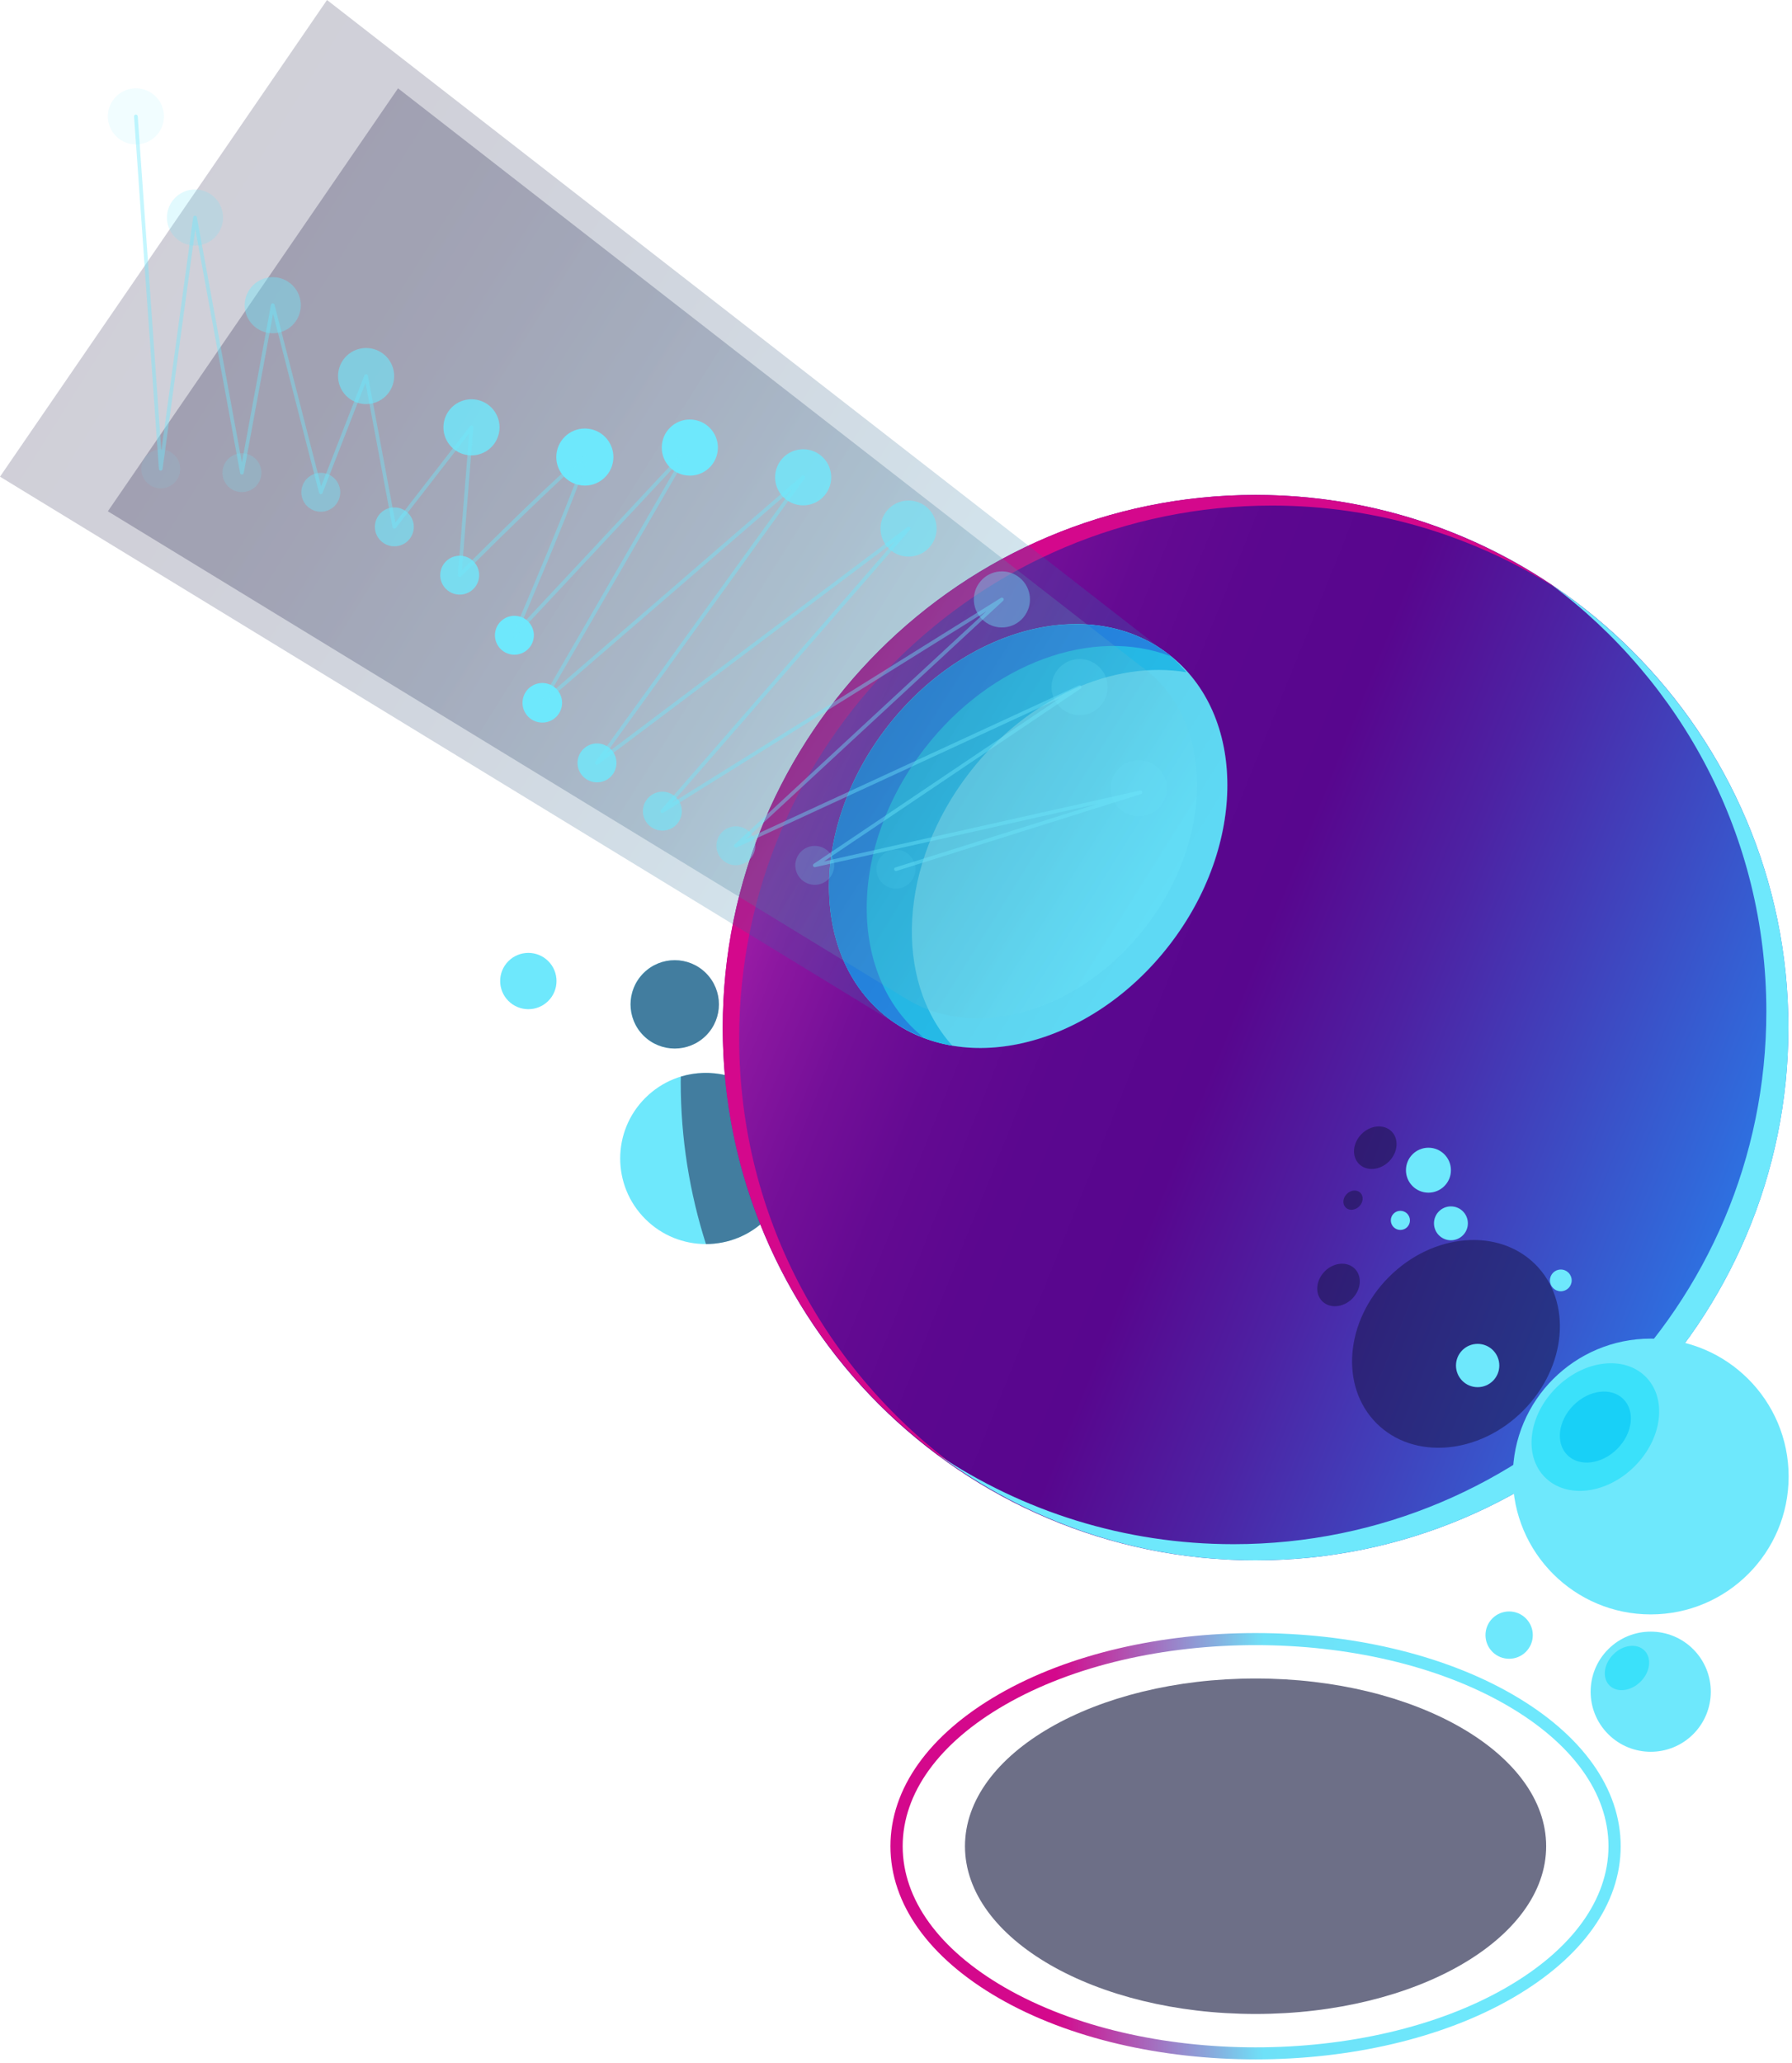 <svg width="212" height="244" viewBox="0 0 212 244" fill="none" xmlns="http://www.w3.org/2000/svg">
<path d="M90.662 129.843C94.617 133.796 94.617 140.206 90.662 144.159C86.707 148.112 80.293 148.112 76.338 144.159C72.382 140.206 72.382 133.796 76.338 129.843C80.293 125.89 86.707 125.89 90.662 129.843Z" fill="#6EE8FC"/>
<path opacity="0.5" d="M83.518 147.124C86.104 147.119 88.689 146.132 90.662 144.159C94.617 140.206 94.617 133.796 90.662 129.843C87.924 127.107 84.01 126.267 80.548 127.318C80.546 127.527 80.532 127.732 80.532 127.941C80.532 134.632 81.585 141.075 83.518 147.124Z" fill="#161242"/>
<path d="M83.507 115.082C85.549 117.123 85.549 120.429 83.507 122.469C81.467 124.508 78.157 124.508 76.117 122.469C74.077 120.43 74.077 117.123 76.117 115.082C78.156 113.041 81.465 113.041 83.507 115.082Z" fill="#6EE8FC"/>
<path opacity="0.5" d="M83.526 115.082C85.566 117.123 85.566 120.429 83.526 122.469C81.484 124.508 78.176 124.508 76.134 122.469C74.091 120.43 74.091 117.123 76.134 115.082C78.176 113.041 81.484 113.041 83.526 115.082Z" fill="#161242"/>
<path d="M64.862 113.663C66.163 114.964 66.163 117.072 64.862 118.372C63.56 119.673 61.45 119.673 60.148 118.372C58.846 117.071 58.846 114.962 60.148 113.663C61.45 112.364 63.56 112.364 64.862 113.663Z" fill="#6EE8FC"/>
<path d="M148.538 184.525C183.351 184.525 211.572 156.32 211.572 121.528C211.572 86.735 183.351 58.53 148.538 58.53C113.726 58.53 85.504 86.735 85.504 121.528C85.504 156.32 113.726 184.525 148.538 184.525Z" fill="url(#paint0_linear_31_12716)"/>
<path opacity="0.6" d="M148.538 238.171C167.525 238.171 182.916 229.29 182.916 218.335C182.916 207.38 167.525 198.498 148.538 198.498C129.552 198.498 114.16 207.38 114.16 218.335C114.16 229.29 129.552 238.171 148.538 238.171Z" fill="#0C0F38"/>
<path d="M148.539 243.543C137.533 243.543 126.525 241.125 118.145 236.29C109.889 231.525 105.342 225.149 105.342 218.333C105.342 211.519 109.887 205.141 118.143 200.377C134.901 190.705 162.171 190.707 178.931 200.378C187.187 205.143 191.732 211.517 191.732 218.335C191.732 225.151 187.187 231.525 178.931 236.29C170.552 241.125 159.546 243.543 148.539 243.543ZM148.537 194.551C137.79 194.551 127.047 196.91 118.867 201.631C111.078 206.126 106.79 212.057 106.79 218.335C106.79 224.613 111.08 230.544 118.869 235.039C135.232 244.48 161.851 244.48 178.21 235.039C186.001 230.544 190.289 224.613 190.289 218.337C190.289 212.059 186.001 206.127 178.21 201.633C170.028 196.913 159.281 194.551 148.537 194.551Z" fill="url(#paint1_linear_31_12716)"/>
<path d="M87.447 122.786C87.447 87.993 115.668 59.788 150.481 59.788C162.954 59.788 174.548 63.457 184.335 69.704C174.164 62.674 161.842 58.532 148.539 58.532C113.726 58.532 85.503 86.737 85.503 121.529C85.503 143.859 97.159 163.425 114.688 174.614C98.241 163.245 87.447 144.284 87.447 122.786Z" fill="#D4088C"/>
<path d="M183.514 69.127C198.934 80.611 208.966 98.919 208.966 119.617C208.966 154.41 180.744 182.615 145.932 182.615C132.989 182.615 120.966 178.705 110.957 172.019C121.458 179.84 134.434 184.525 148.539 184.525C183.351 184.525 211.573 156.32 211.573 121.528C211.573 99.67 200.426 80.425 183.514 69.127Z" fill="#6EE8FC"/>
<path d="M138.331 111.772C147.514 99.907 147.484 84.511 138.265 77.385C129.046 70.258 114.129 74.1 104.946 85.965C95.764 97.83 95.794 113.225 105.013 120.352C114.232 127.478 129.149 123.637 138.331 111.772Z" fill="#6DE0F6"/>
<path d="M114.69 91.369C121.62 82.414 131.814 78.047 140.363 79.501C139.705 78.772 139.07 78.022 138.275 77.407C129.057 70.28 114.139 74.12 104.955 85.985C95.773 97.849 95.802 113.245 105.021 120.371C107.282 122.119 109.89 123.19 112.667 123.661C105.692 115.925 106.3 102.209 114.69 91.369Z" fill="#25BFEC"/>
<path d="M109.39 88.503C117.278 78.311 129.376 74.095 138.481 77.611C138.404 77.55 138.354 77.466 138.277 77.407C129.06 70.28 114.141 74.12 104.958 85.985C95.776 97.849 95.805 113.245 105.024 120.371C106.326 121.376 107.758 122.108 109.253 122.686C100.264 115.48 100.284 100.267 109.39 88.503Z" fill="#267FE5"/>
<path opacity="0.5" d="M180.173 166.848C174.982 172.036 167.227 172.693 162.85 168.32C158.473 163.946 159.132 156.195 164.323 151.007C169.514 145.819 177.269 145.162 181.646 149.535C186.022 153.909 185.364 161.66 180.173 166.848Z" fill="#161242"/>
<path opacity="0.5" d="M164.326 137.349C163.263 138.41 161.676 138.546 160.778 137.651C159.882 136.755 160.016 135.168 161.08 134.105C162.142 133.044 163.73 132.908 164.628 133.803C165.524 134.7 165.388 136.287 164.326 137.349Z" fill="#161242"/>
<path opacity="0.5" d="M159.972 153.582C161.035 152.52 161.171 150.933 160.275 150.037C159.379 149.142 157.791 149.277 156.728 150.339C155.665 151.401 155.53 152.988 156.426 153.884C157.322 154.779 158.91 154.644 159.972 153.582Z" fill="#161242"/>
<path opacity="0.5" d="M160.801 142.665C160.32 143.146 159.601 143.207 159.195 142.801C158.79 142.395 158.85 141.677 159.331 141.196C159.812 140.715 160.531 140.655 160.937 141.06C161.343 141.466 161.282 142.184 160.801 142.665Z" fill="#161242"/>
<path d="M177.373 161.486C177.373 162.9 176.227 164.047 174.81 164.047C173.396 164.047 172.248 162.902 172.248 161.486C172.248 160.073 173.394 158.926 174.81 158.926C176.227 158.927 177.373 160.073 177.373 161.486Z" fill="#6EE8FC"/>
<path d="M185.937 151.42C185.937 152.129 185.361 152.707 184.649 152.707C183.939 152.707 183.362 152.131 183.362 151.42C183.362 150.709 183.938 150.133 184.649 150.133C185.361 150.135 185.937 150.711 185.937 151.42Z" fill="#6EE8FC"/>
<path d="M171.65 138.387C171.65 139.856 170.46 141.046 168.99 141.046C167.52 141.046 166.329 139.856 166.329 138.387C166.329 136.918 167.52 135.728 168.99 135.728C170.46 135.728 171.65 136.918 171.65 138.387Z" fill="#6EE8FC"/>
<path d="M166.802 144.322C166.802 144.947 166.296 145.453 165.67 145.453C165.045 145.453 164.539 144.947 164.539 144.322C164.539 143.696 165.045 143.191 165.67 143.191C166.294 143.191 166.802 143.698 166.802 144.322Z" fill="#6EE8FC"/>
<path d="M171.649 146.674C172.757 146.674 173.654 145.777 173.654 144.67C173.654 143.564 172.757 142.667 171.649 142.667C170.542 142.667 169.645 143.564 169.645 144.67C169.645 145.777 170.542 146.674 171.649 146.674Z" fill="#6EE8FC"/>
<path d="M195.285 190.92C204.296 190.92 211.602 183.619 211.602 174.613C211.602 165.606 204.296 158.306 195.285 158.306C186.274 158.306 178.969 165.606 178.969 174.613C178.969 183.619 186.274 190.92 195.285 190.92Z" fill="#6EE8FC"/>
<path d="M193.381 173.406C190.093 176.693 185.347 177.279 182.783 174.714C180.217 172.152 180.803 167.409 184.092 164.122C187.38 160.836 192.126 160.25 194.69 162.814C197.254 165.379 196.669 170.12 193.381 173.406Z" fill="#3BE1FA"/>
<path d="M191.321 171.348C189.492 173.176 186.851 173.503 185.424 172.077C183.997 170.651 184.323 168.011 186.154 166.183C187.983 164.355 190.624 164.028 192.051 165.456C193.478 166.88 193.152 169.519 191.321 171.348Z" fill="#18D0F7"/>
<path d="M200.312 195.037C203.087 197.81 203.087 202.308 200.312 205.084C197.537 207.857 193.036 207.857 190.259 205.084C187.484 202.31 187.484 197.812 190.259 195.037C193.034 192.262 197.535 192.263 200.312 195.037Z" fill="#6EE8FC"/>
<path d="M180.516 191.389C181.609 192.481 181.609 194.254 180.516 195.346C179.423 196.438 177.65 196.438 176.557 195.346C175.465 194.254 175.465 192.481 176.557 191.389C177.652 190.298 179.423 190.298 180.516 191.389Z" fill="#6EE8FC"/>
<path d="M194.091 198.868C192.948 200.01 191.301 200.214 190.409 199.322C189.519 198.432 189.722 196.785 190.863 195.645C192.006 194.503 193.653 194.299 194.545 195.191C195.437 196.082 195.233 197.726 194.091 198.868Z" fill="#3BE1FA"/>
<path opacity="0.2" d="M138.277 77.407C138.134 77.296 137.978 77.212 137.834 77.108L38.687 0L0 56.371L106.739 121.529L106.74 121.528C116.01 127.005 129.712 122.95 138.345 111.794C147.525 99.929 147.496 84.534 138.277 77.407Z" fill="url(#paint2_linear_31_12716)"/>
<path opacity="0.25" d="M135.459 79.131C135.332 79.033 135.195 78.96 135.066 78.865L47.088 10.444L12.758 60.465L107.472 118.284L107.474 118.282C115.699 123.143 127.858 119.544 135.518 109.645C143.665 99.116 143.638 85.456 135.459 79.131Z" fill="url(#paint3_linear_31_12716)"/>
<path d="M81.975 49.632C80.153 49.428 78.51 50.74 78.308 52.561C78.104 54.382 79.417 56.025 81.239 56.228C83.061 56.432 84.704 55.12 84.908 53.299C85.11 51.477 83.797 49.836 81.975 49.632Z" fill="#6EE8FC"/>
<path opacity="0.8" d="M96.023 53.283C94.276 52.727 92.409 53.694 91.853 55.44C91.297 57.186 92.265 59.052 94.012 59.608C95.759 60.163 97.625 59.197 98.181 57.451C98.738 55.705 97.77 53.839 96.023 53.283Z" fill="#6EE8FC"/>
<path opacity="0.6" d="M109.087 59.604C107.481 58.719 105.463 59.302 104.577 60.907C103.692 62.512 104.275 64.529 105.881 65.414C107.487 66.298 109.505 65.716 110.391 64.111C111.277 62.506 110.693 60.489 109.087 59.604Z" fill="#6EE8FC"/>
<path opacity="0.4" d="M120.668 68.35C119.266 67.169 117.173 67.347 115.991 68.749C114.809 70.15 114.987 72.242 116.389 73.423C117.791 74.605 119.885 74.426 121.067 73.025C122.247 71.624 122.068 69.531 120.668 68.35Z" fill="#6EE8FC"/>
<path opacity="0.2" d="M130.317 79.185C129.173 77.754 127.084 77.519 125.652 78.663C124.22 79.807 123.985 81.894 125.13 83.326C126.274 84.757 128.363 84.991 129.795 83.847C131.227 82.704 131.461 80.616 130.317 79.185Z" fill="#6EE8FC"/>
<path opacity="0.1" d="M138.038 93.263C138.064 91.432 136.597 89.925 134.764 89.9C132.932 89.875 131.424 91.341 131.399 93.172C131.374 95.004 132.84 96.511 134.673 96.536C136.506 96.561 138.013 95.097 138.038 93.263Z" fill="#6EE8FC"/>
<path d="M68.814 57.406C70.666 57.613 72.338 56.28 72.546 54.427C72.753 52.575 71.419 50.905 69.565 50.697C67.713 50.49 66.041 51.823 65.833 53.676C65.626 55.528 66.96 57.199 68.814 57.406Z" fill="#6EE8FC"/>
<path opacity="0.8" d="M54.773 53.698C56.52 54.254 58.387 53.287 58.943 51.541C59.499 49.795 58.532 47.929 56.785 47.373C55.038 46.818 53.171 47.784 52.615 49.53C52.059 51.276 53.025 53.142 54.773 53.698Z" fill="#6EE8FC"/>
<path opacity="0.6" d="M41.708 47.377C43.314 48.261 45.333 47.679 46.218 46.074C47.103 44.469 46.52 42.452 44.914 41.567C43.309 40.683 41.29 41.265 40.403 42.87C39.52 44.475 40.102 46.492 41.708 47.377Z" fill="#6EE8FC"/>
<path opacity="0.4" d="M30.128 38.631C31.53 39.812 33.624 39.634 34.806 38.233C35.988 36.831 35.809 34.739 34.407 33.558C33.005 32.376 30.912 32.555 29.73 33.956C28.549 35.357 28.727 37.45 30.128 38.631Z" fill="#6EE8FC"/>
<path opacity="0.2" d="M20.479 27.796C21.624 29.227 23.712 29.462 25.145 28.318C26.577 27.174 26.811 25.087 25.667 23.655C24.522 22.224 22.434 21.99 21.002 23.134C19.567 24.277 19.335 26.365 20.479 27.796Z" fill="#6EE8FC"/>
<path opacity="0.1" d="M12.759 13.716C12.734 15.547 14.2 17.054 16.033 17.079C17.865 17.104 19.373 15.639 19.398 13.807C19.423 11.975 17.957 10.469 16.124 10.444C14.289 10.419 12.784 11.884 12.759 13.716Z" fill="#6EE8FC"/>
<path d="M62.764 73.84C63.476 74.894 63.197 76.324 62.142 77.033C61.087 77.743 59.657 77.466 58.947 76.411C58.237 75.357 58.514 73.927 59.569 73.218C60.622 72.507 62.055 72.785 62.764 73.84Z" fill="#6EE8FC"/>
<path opacity="0.8" d="M56.006 66.384C56.909 67.279 56.914 68.736 56.019 69.638C55.123 70.541 53.665 70.546 52.762 69.651C51.859 68.756 51.854 67.299 52.75 66.397C53.646 65.496 55.105 65.491 56.006 66.384Z" fill="#6EE8FC"/>
<path opacity="0.6" d="M47.923 60.39C48.984 61.093 49.273 62.519 48.572 63.578C47.87 64.638 46.441 64.928 45.383 64.227C44.322 63.525 44.032 62.097 44.733 61.039C45.434 59.979 46.863 59.69 47.923 60.39Z" fill="#6EE8FC"/>
<path opacity="0.4" d="M38.823 56.089C40 56.571 40.563 57.913 40.082 59.089C39.599 60.265 38.256 60.828 37.08 60.347C35.903 59.867 35.34 58.523 35.821 57.347C36.302 56.169 37.646 55.606 38.823 56.089Z" fill="#6EE8FC"/>
<path opacity="0.2" d="M29.061 53.642C30.309 53.885 31.124 55.093 30.881 56.341C30.638 57.588 29.429 58.403 28.181 58.16C26.933 57.917 26.118 56.709 26.361 55.462C26.604 54.214 27.813 53.399 29.061 53.642Z" fill="#6EE8FC"/>
<path opacity="0.1" d="M17.923 53.424C19.043 52.82 20.439 53.237 21.043 54.355C21.648 55.474 21.231 56.87 20.112 57.474C18.992 58.078 17.596 57.661 16.992 56.543C16.387 55.424 16.804 54.028 17.923 53.424Z" fill="#6EE8FC"/>
<path d="M62.214 84.421C61.491 83.349 61.774 81.894 62.846 81.172C63.919 80.45 65.375 80.733 66.097 81.805C66.82 82.877 66.537 84.332 65.464 85.054C64.391 85.776 62.936 85.493 62.214 84.421Z" fill="#6EE8FC"/>
<path opacity="0.8" d="M69.005 91.853C68.102 90.958 68.097 89.502 68.993 88.599C69.888 87.697 71.346 87.691 72.249 88.587C73.152 89.482 73.157 90.939 72.261 91.841C71.365 92.743 69.908 92.749 69.005 91.853Z" fill="#6EE8FC"/>
<path opacity="0.6" d="M77.089 97.847C76.029 97.145 75.739 95.719 76.442 94.659C77.144 93.6 78.572 93.31 79.632 94.01C80.692 94.713 80.982 96.141 80.279 97.199C79.578 98.26 78.149 98.55 77.089 97.847Z" fill="#6EE8FC"/>
<path opacity="0.4" d="M86.186 102.151C85.01 101.668 84.447 100.326 84.928 99.15C85.409 97.974 86.753 97.411 87.93 97.892C89.106 98.373 89.67 99.717 89.189 100.893C88.708 102.068 87.363 102.631 86.186 102.151Z" fill="#6EE8FC"/>
<path opacity="0.2" d="M95.952 104.597C94.704 104.354 93.888 103.146 94.131 101.899C94.374 100.651 95.583 99.836 96.831 100.079C98.079 100.322 98.895 101.53 98.652 102.778C98.408 104.025 97.2 104.84 95.952 104.597Z" fill="#6EE8FC"/>
<path opacity="0.1" d="M107.09 104.815C105.972 105.419 104.574 105.003 103.97 103.884C103.365 102.765 103.782 101.37 104.901 100.766C106.021 100.162 107.417 100.578 108.021 101.697C108.624 102.815 108.207 104.211 107.09 104.815Z" fill="#6EE8FC"/>
<path opacity="0.4" d="M105.995 103.008C105.902 103.008 105.816 102.949 105.787 102.856C105.752 102.742 105.814 102.621 105.929 102.585L129.929 95.042L96.438 102.549C96.337 102.574 96.232 102.519 96.191 102.424C96.15 102.327 96.182 102.217 96.268 102.159L125.353 82.589L87.148 100.22C87.052 100.265 86.937 100.233 86.877 100.144C86.818 100.054 86.832 99.936 86.91 99.865L116.702 72.28L78.474 96.114C78.383 96.171 78.263 96.151 78.194 96.073C78.124 95.99 78.124 95.871 78.194 95.789L105.961 63.927L70.755 90.397C70.669 90.461 70.549 90.452 70.472 90.379C70.396 90.304 70.385 90.184 70.448 90.097L93.752 57.826L64.296 83.277C64.216 83.345 64.098 83.347 64.016 83.281C63.933 83.213 63.912 83.095 63.966 83.006L80.468 54.466L61.014 75.275C60.938 75.35 60.824 75.368 60.736 75.309C60.649 75.252 60.615 75.139 60.656 75.043C63.849 67.59 68.479 56.452 68.963 54.413C67.359 55.565 59.662 63.071 54.541 68.175C54.476 68.239 54.378 68.257 54.296 68.218C54.213 68.18 54.163 68.094 54.17 68.003L55.506 51.246L46.825 62.444C46.771 62.512 46.682 62.538 46.603 62.522C46.519 62.501 46.457 62.435 46.441 62.351L43.24 45.261L38.156 58.298C38.12 58.385 38.035 58.426 37.94 58.435C37.845 58.43 37.767 58.364 37.743 58.273L32.304 37.105L28.835 55.941C28.815 56.044 28.726 56.117 28.62 56.117C28.515 56.117 28.425 56.042 28.406 55.939L23.104 27.099L19.231 55.478C19.217 55.587 19.113 55.648 19.009 55.663C18.898 55.66 18.807 55.572 18.8 55.463L15.861 13.778C15.851 13.659 15.943 13.555 16.062 13.546C16.159 13.541 16.286 13.628 16.293 13.746L19.084 53.337L22.857 25.694C22.872 25.589 22.961 25.509 23.067 25.509H23.072C23.177 25.509 23.267 25.582 23.286 25.687L28.62 54.7L32.053 36.054C32.073 35.954 32.159 35.881 32.259 35.877H32.266C32.365 35.877 32.452 35.943 32.477 36.04L37.993 57.51L43.108 44.392C43.143 44.301 43.231 44.251 43.329 44.255C43.426 44.264 43.504 44.337 43.522 44.432L46.773 61.793L55.603 50.402C55.662 50.327 55.762 50.293 55.853 50.333C55.942 50.368 55.998 50.456 55.991 50.553L54.644 67.449C61.001 61.123 68.479 53.839 69.217 53.839C69.224 53.839 69.232 53.841 69.239 53.841C69.299 53.857 69.373 53.918 69.401 53.973C69.743 54.665 64.363 67.462 61.539 74.074L81.446 52.781C81.523 52.701 81.646 52.694 81.734 52.754C81.823 52.82 81.848 52.94 81.793 53.037L64.987 82.105L94.873 56.28C94.957 56.21 95.08 56.21 95.162 56.284C95.243 56.359 95.255 56.482 95.193 56.571L71.64 89.185L107.354 62.337C107.441 62.267 107.567 62.279 107.643 62.361C107.719 62.444 107.72 62.569 107.649 62.653L79.479 94.977L118.411 70.704C118.506 70.643 118.63 70.666 118.699 70.755C118.767 70.843 118.757 70.97 118.674 71.045L88.21 99.252L127.631 81.058C127.733 81.013 127.856 81.052 127.912 81.149C127.967 81.249 127.937 81.372 127.844 81.435L97.467 101.872L134.871 93.487C134.985 93.46 135.096 93.526 135.128 93.642C135.159 93.755 135.094 93.871 134.983 93.907L106.057 102.999C106.038 103.007 106.016 103.008 105.995 103.008Z" fill="#6EE8FC"/>
<defs>
<linearGradient id="paint0_linear_31_12716" x1="89.738" y1="97.923" x2="206.734" y2="144.946" gradientUnits="userSpaceOnUse">
<stop stop-color="#A31FA9"/>
<stop offset="0.067" stop-color="#8B17A0"/>
<stop offset="0.149" stop-color="#740F98"/>
<stop offset="0.239" stop-color="#640A92"/>
<stop offset="0.341" stop-color="#5B078F"/>
<stop offset="0.478" stop-color="#58068E"/>
<stop offset="0.626" stop-color="#4D22A3"/>
<stop offset="0.944" stop-color="#3168DA"/>
<stop offset="1" stop-color="#2C75E4"/>
</linearGradient>
<linearGradient id="paint1_linear_31_12716" x1="105.343" y1="218.335" x2="191.733" y2="218.335" gradientUnits="userSpaceOnUse">
<stop stop-color="#D4088C"/>
<stop offset="0.226" stop-color="#D4088C"/>
<stop offset="0.511" stop-color="#6EE1F8"/>
<stop offset="0.78" stop-color="#6EE8FC"/>
<stop offset="1" stop-color="#6EE8FC"/>
</linearGradient>
<linearGradient id="paint2_linear_31_12716" x1="141.494" y1="104.635" x2="18.462" y2="27.545" gradientUnits="userSpaceOnUse">
<stop offset="0.011" stop-color="#25BFEC"/>
<stop offset="0.045" stop-color="#24B4E1"/>
<stop offset="0.219" stop-color="#1F83B0"/>
<stop offset="0.39" stop-color="#1B5A86"/>
<stop offset="0.557" stop-color="#173A66"/>
<stop offset="0.717" stop-color="#152350"/>
<stop offset="0.868" stop-color="#131642"/>
<stop offset="1" stop-color="#13113D"/>
</linearGradient>
<linearGradient id="paint3_linear_31_12716" x1="138.313" y1="103.293" x2="29.141" y2="34.887" gradientUnits="userSpaceOnUse">
<stop offset="0.011" stop-color="#70E8FC"/>
<stop offset="0.148" stop-color="#5AB5CF"/>
<stop offset="0.303" stop-color="#4584A3"/>
<stop offset="0.456" stop-color="#335A7E"/>
<stop offset="0.605" stop-color="#253A62"/>
<stop offset="0.747" stop-color="#1B244D"/>
<stop offset="0.882" stop-color="#151641"/>
<stop offset="1" stop-color="#13113D"/>
</linearGradient>
</defs>
</svg>
